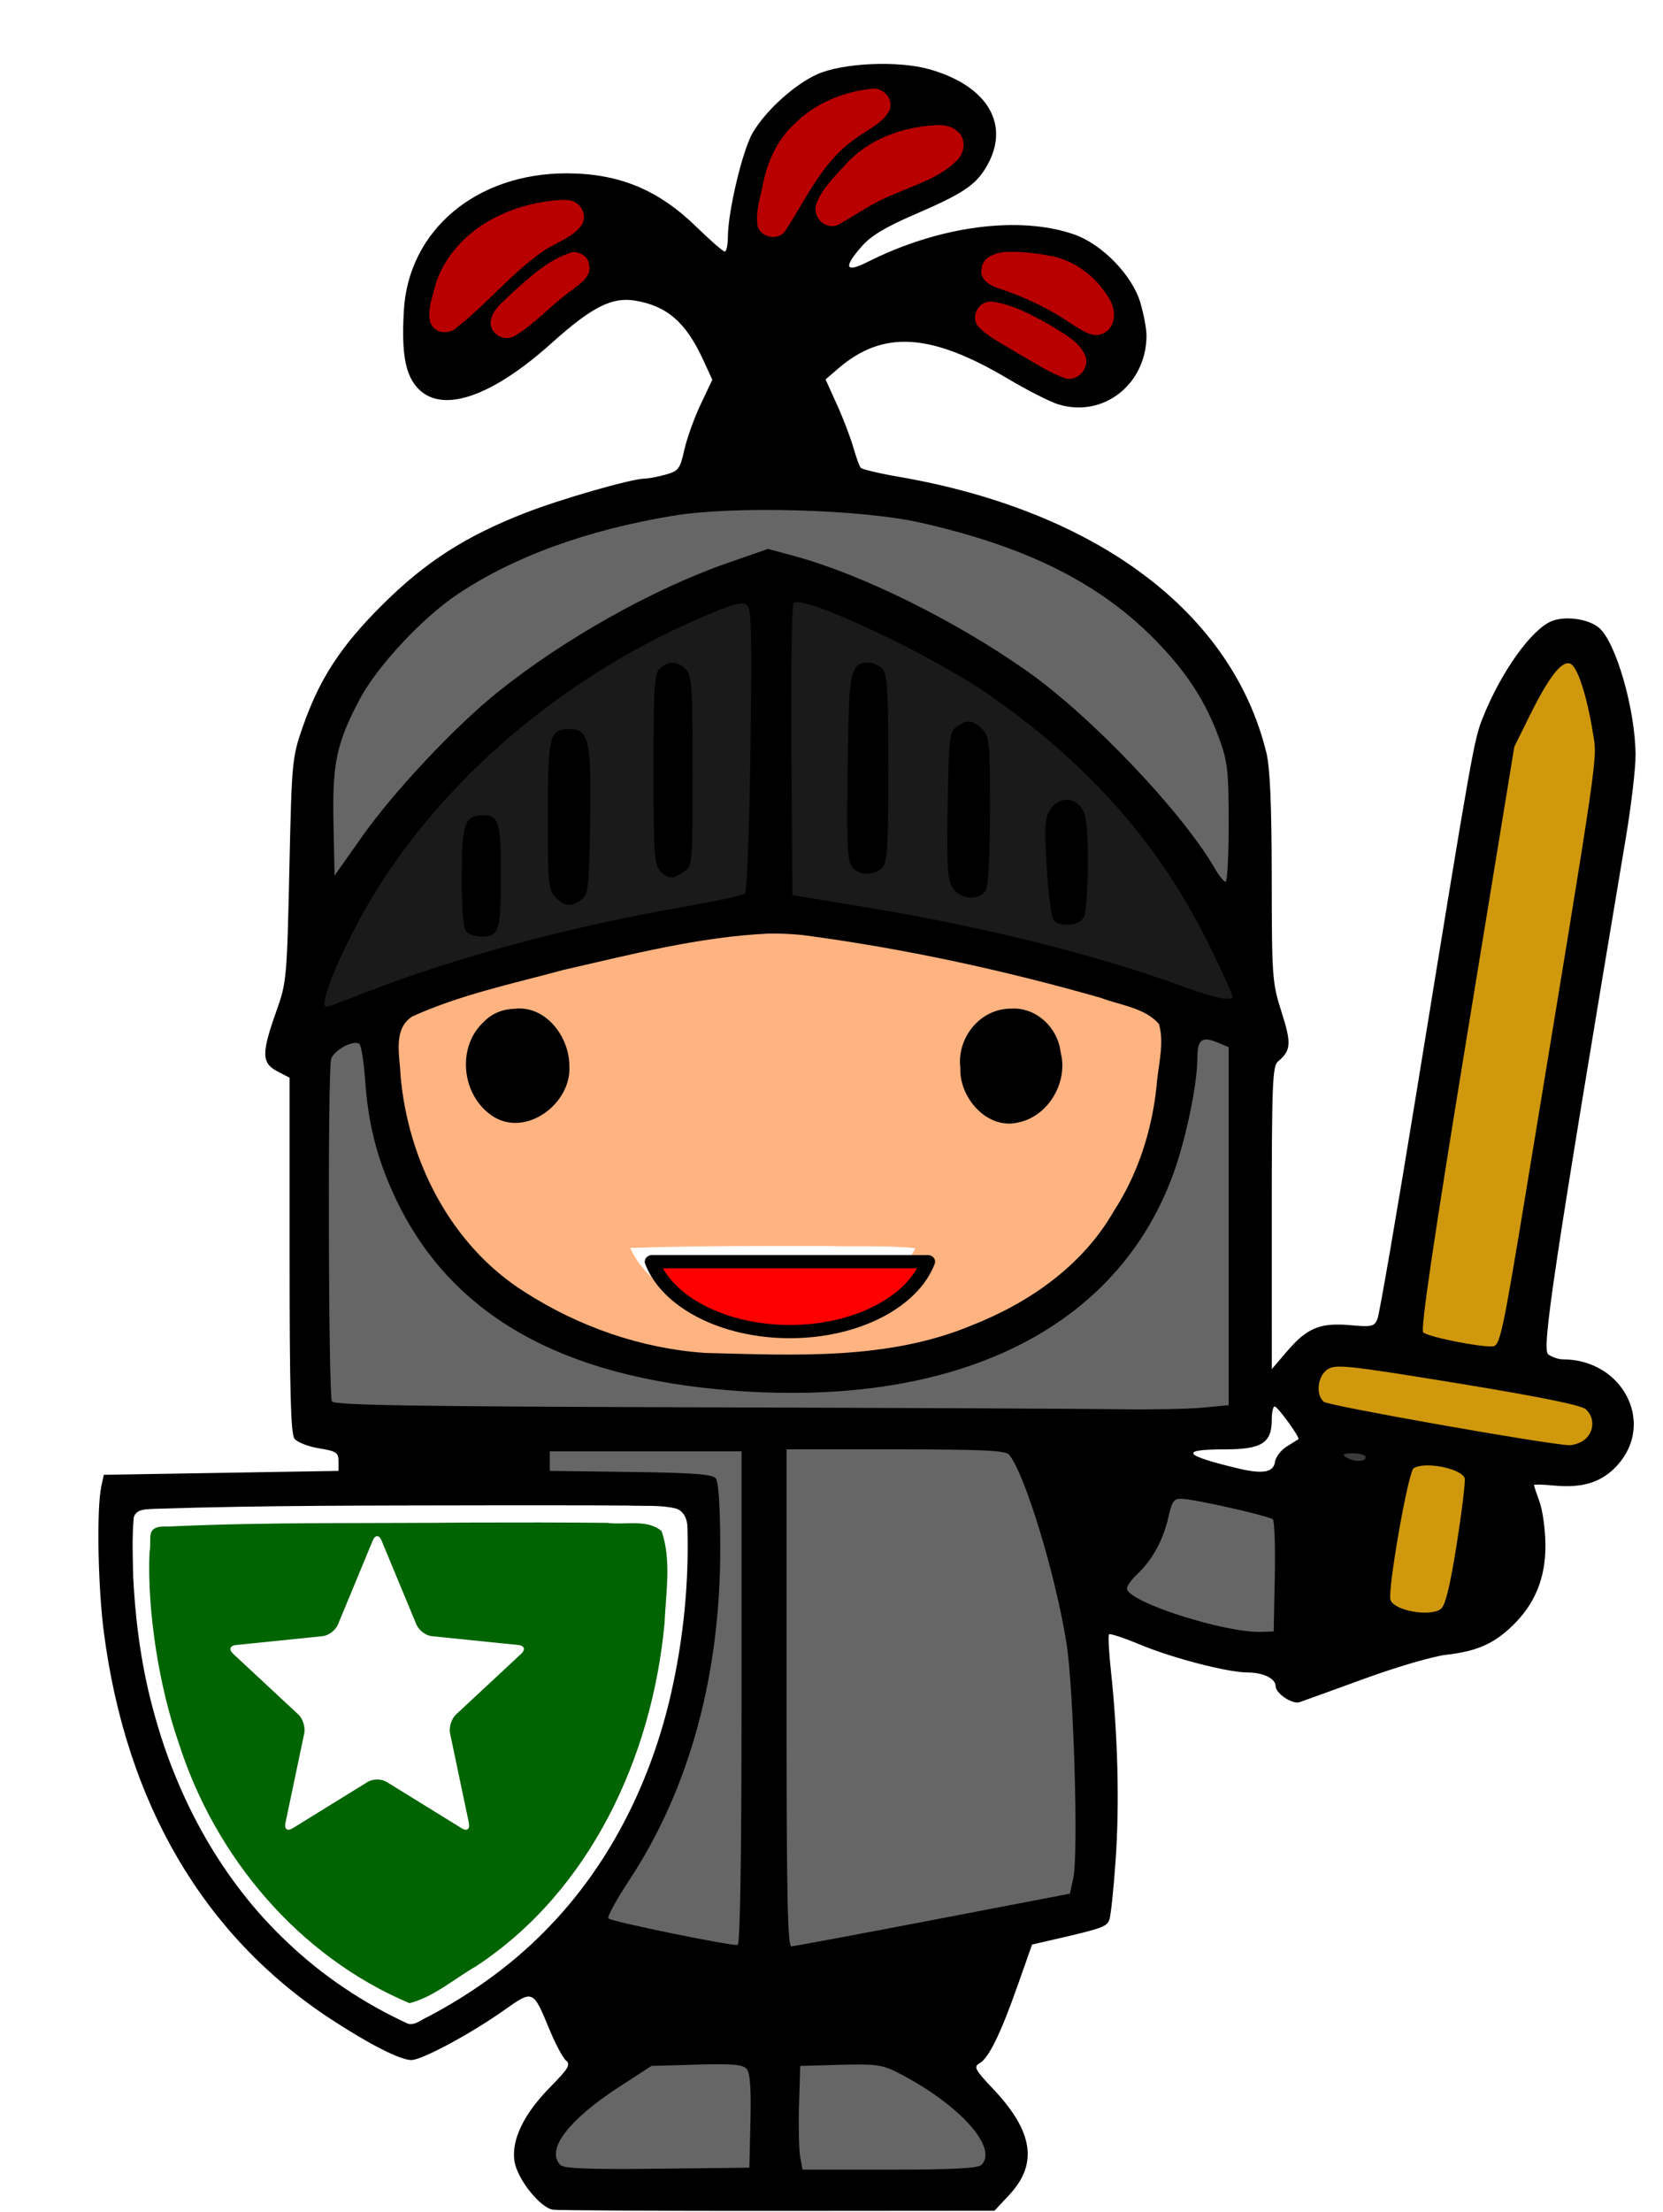 <?xml version="1.0" encoding="UTF-8" standalone="no"?>
<!-- Created with Inkscape (http://www.inkscape.org/) -->

<svg
   xmlns:osb="http://www.openswatchbook.org/uri/2009/osb"
   xmlns:dc="http://purl.org/dc/elements/1.1/"
   xmlns:cc="http://creativecommons.org/ns#"
   xmlns:rdf="http://www.w3.org/1999/02/22-rdf-syntax-ns#"
   xmlns:svg="http://www.w3.org/2000/svg"
   xmlns="http://www.w3.org/2000/svg"
   xmlns:xlink="http://www.w3.org/1999/xlink"
   xmlns:sodipodi="http://sodipodi.sourceforge.net/DTD/sodipodi-0.dtd"
   xmlns:inkscape="http://www.inkscape.org/namespaces/inkscape"
   id="svg2985"
   version="1.1"
   inkscape:version="0.48.2 r9819"
   width="425"
   height="565"
   sodipodi:docname="Sir_FindALot_star.svg"
   inkscape:export-filename="Z:\Dev\PervasiveComputing\server\app\assets\images\mobile\sir_star.png"
   inkscape:export-xdpi="19.950001"
   inkscape:export-ydpi="19.950001">
  <defs
     id="defs2989">
    <linearGradient
       id="linearGradient11598">
      <stop
         style="stop-color:#ffb359;stop-opacity:1;"
         offset="0"
         id="stop11600" />
      <stop
         id="stop11608"
         offset="0.25"
         style="stop-color:#ffb36c;stop-opacity:0.749;" />
      <stop
         id="stop11606"
         offset="0.5"
         style="stop-color:#ffb380;stop-opacity:0.498;" />
      <stop
         style="stop-color:#ffb380;stop-opacity:0;"
         offset="1"
         id="stop11602" />
    </linearGradient>
    <linearGradient
       id="linearGradient4390"
       osb:paint="gradient">
      <stop
         style="stop-color:#8c8c8c;stop-opacity:1;"
         offset="0"
         id="stop4392" />
      <stop
         style="stop-color:#8c8c8c;stop-opacity:0;"
         offset="1"
         id="stop4394" />
    </linearGradient>
    <linearGradient
       id="linearGradient4370">
      <stop
         id="stop4408"
         offset="0"
         style="stop-color:#8c8c8c;stop-opacity:0.498;" />
      <stop
         style="stop-color:#8c8c8c;stop-opacity:0.373;"
         offset="0.25"
         id="stop4414" />
      <stop
         style="stop-color:#8c8c8c;stop-opacity:0.247;"
         offset="0.5"
         id="stop4412" />
      <stop
         style="stop-color:#8c8c8c;stop-opacity:0.071;"
         offset="1"
         id="stop4374" />
    </linearGradient>
    <filter
       id="filter7327"
       inkscape:label="Inner Shadow"
       inkscape:menu="Shadows and Glows"
       inkscape:menu-tooltip="Adds a colorizable drop shadow inside"
       color-interpolation-filters="sRGB">
      <feGaussianBlur
         id="feGaussianBlur7329"
         stdDeviation="7.628"
         result="result8" />
      <feOffset
         id="feOffset7331"
         dx="4"
         dy="4"
         result="result11" />
      <feComposite
         id="feComposite7333"
         in2="result11"
         result="result6"
         in="SourceGraphic"
         operator="in" />
      <feFlood
         id="feFlood7335"
         result="result10"
         in="result6"
         flood-opacity="1"
         flood-color="rgb(0,0,0)" />
      <feBlend
         id="feBlend7337"
         in2="result10"
         mode="normal"
         in="result6"
         result="result12" />
      <feComposite
         id="feComposite7339"
         in2="SourceGraphic"
         result="result2"
         operator="in" />
    </filter>
    <filter
       id="filter10274"
       inkscape:label="Metallized paint"
       inkscape:menu="Materials"
       inkscape:menu-tooltip="Metallized effect with a soft lighting, slightly translucent at the edges"
       height="1.1"
       width="1.1"
       y="-0.05"
       x="-0.05"
       color-interpolation-filters="sRGB">
      <feGaussianBlur
         id="feGaussianBlur10276"
         stdDeviation="1"
         result="result1" />
      <feComposite
         id="feComposite10278"
         in2="result1"
         in="result1"
         result="result4"
         operator="in" />
      <feBlend
         id="feBlend10280"
         in2="result4"
         in="result1"
         mode="screen"
         result="result5" />
      <feGaussianBlur
         id="feGaussianBlur10282"
         stdDeviation="8"
         result="result6"
         in="result5" />
      <feComposite
         id="feComposite10284"
         in2="result5"
         operator="atop"
         in="result6"
         result="result8" />
      <feComposite
         id="feComposite10286"
         in2="result8"
         operator="in"
         result="fbSourceGraphic"
         in="result6" />
      <feGaussianBlur
         id="feGaussianBlur10288"
         result="result0"
         in="fbSourceGraphic"
         stdDeviation="2.5" />
      <feSpecularLighting
         id="feSpecularLighting10290"
         specularExponent="45"
         specularConstant="1.5"
         surfaceScale="1"
         lighting-color="#ffffff"
         result="result1"
         in="result0">
        <fePointLight
           id="fePointLight10292"
           z="21000"
           y="-9000"
           x="-6000" />
      </feSpecularLighting>
      <feComposite
         id="feComposite10294"
         in2="fbSourceGraphic"
         operator="in"
         result="result2"
         in="result1" />
      <feComposite
         id="feComposite10296"
         in2="result2"
         k3="1"
         k2="1"
         operator="arithmetic"
         result="result4"
         in="fbSourceGraphic"
         k1="0"
         k4="0" />
      <feComposite
         id="feComposite10298"
         in2="result4"
         operator="in"
         result="result91" />
      <feBlend
         id="feBlend10300"
         in2="result91"
         mode="multiply" />
    </filter>
    <filter
       id="filter10321"
       inkscape:label="Metallized paint"
       inkscape:menu="Materials"
       inkscape:menu-tooltip="Metallized effect with a soft lighting, slightly translucent at the edges"
       height="1.1"
       width="1.1"
       y="-0.05"
       x="-0.05"
       color-interpolation-filters="sRGB">
      <feGaussianBlur
         id="feGaussianBlur10323"
         stdDeviation="1"
         result="result1" />
      <feComposite
         id="feComposite10325"
         in2="result1"
         in="result1"
         result="result4"
         operator="in" />
      <feBlend
         id="feBlend10327"
         in2="result4"
         in="result1"
         mode="screen"
         result="result5" />
      <feGaussianBlur
         id="feGaussianBlur10329"
         stdDeviation="8"
         result="result6"
         in="result5" />
      <feComposite
         id="feComposite10331"
         in2="result5"
         operator="atop"
         in="result6"
         result="result8" />
      <feComposite
         id="feComposite10333"
         in2="result8"
         operator="in"
         result="fbSourceGraphic"
         in="result6" />
      <feGaussianBlur
         id="feGaussianBlur10335"
         result="result0"
         in="fbSourceGraphic"
         stdDeviation="2.5" />
      <feSpecularLighting
         id="feSpecularLighting10337"
         specularExponent="45"
         specularConstant="1.5"
         surfaceScale="1"
         lighting-color="#ffffff"
         result="result1"
         in="result0">
        <fePointLight
           id="fePointLight10339"
           z="21000"
           y="-9000"
           x="-6000" />
      </feSpecularLighting>
      <feComposite
         id="feComposite10341"
         in2="fbSourceGraphic"
         operator="in"
         result="result2"
         in="result1" />
      <feComposite
         id="feComposite10343"
         in2="result2"
         k3="1"
         k2="1"
         operator="arithmetic"
         result="result4"
         in="fbSourceGraphic"
         k1="0"
         k4="0" />
      <feComposite
         id="feComposite10345"
         in2="result4"
         operator="in"
         result="result91" />
      <feBlend
         id="feBlend10347"
         in2="result91"
         mode="multiply" />
    </filter>
    <filter
       id="filter11672"
       inkscape:label="Drop shadow"
       width="1.5"
       height="1.5"
       x="-0.25"
       y="-0.25"
       color-interpolation-filters="sRGB">
      <feGaussianBlur
         id="feGaussianBlur11674"
         in="SourceAlpha"
         stdDeviation="6"
         result="blur" />
      <feColorMatrix
         id="feColorMatrix11676"
         result="bluralpha"
         type="matrix"
         values="1 0 0 0 0 0 1 0 0 0 0 0 1 0 0 0 0 0 0.8 0 " />
      <feOffset
         id="feOffset11678"
         in="bluralpha"
         dx="8"
         dy="8"
         result="offsetBlur" />
      <feMerge
         id="feMerge11680">
        <feMergeNode
           id="feMergeNode11682"
           in="offsetBlur" />
        <feMergeNode
           id="feMergeNode11684"
           in="SourceGraphic" />
      </feMerge>
    </filter>
    <linearGradient
       y2="0"
       x2="1"
       y1="0"
       x1="0"
       spreadMethod="pad"
       gradientTransform="matrix(0,-30.001,28.563,0,16,31)"
       gradientUnits="userSpaceOnUse"
       id="linearGradient4727"
       xlink:href="#linearGradient6507"
       inkscape:collect="always" />
    <linearGradient
       id="linearGradient6507"
       spreadMethod="pad"
       gradientTransform="matrix(0,25.339,25.339,0,57.072,190.937)"
       gradientUnits="userSpaceOnUse"
       y2="0"
       x2="1"
       y1="0"
       x1="0">
      <stop
         id="stop6509"
         offset="0"
         style="stop-opacity:1;stop-color:#333333" />
      <stop
         id="stop6511"
         offset="0.836"
         style="stop-opacity:1;stop-color:#666666" />
      <stop
         id="stop6513"
         offset="1"
         style="stop-opacity:1;stop-color:#666666" />
    </linearGradient>
  </defs>
  <sodipodi:namedview
     pagecolor="#ffffff"
     bordercolor="#666666"
     borderopacity="1"
     objecttolerance="10"
     gridtolerance="10"
     guidetolerance="10"
     inkscape:pageopacity="0"
     inkscape:pageshadow="2"
     inkscape:window-width="1366"
     inkscape:window-height="706"
     id="namedview2987"
     showgrid="false"
     inkscape:zoom="0.61188307"
     inkscape:cx="3.1135478"
     inkscape:cy="278.87277"
     inkscape:window-x="-8"
     inkscape:window-y="-8"
     inkscape:window-maximized="1"
     inkscape:current-layer="svg2985"
     fit-margin-top="0"
     fit-margin-left="0"
     fit-margin-right="0"
     fit-margin-bottom="0"
     showborder="true"
     inkscape:showpageshadow="true"
     borderlayer="false" />
  <rect
     style="fill:#000000;fill-opacity:1;stroke:none"
     id="rect4056"
     width="0"
     height="19.612"
     x="275.481"
     y="171.04"
     rx="0"
     ry="0" />
  <g
     id="g11624"
     style="filter:url(#filter11672)"
     transform="translate(-41.736,-152.187)">
    <path
       sodipodi:nodetypes="cssssssssscccsssscsssssscssscsssssssssssssssssssssscssssssssccssssssssssssscsssssssssssssccsssscsccscscssscsssscsscssssscssscccsssssssscsscccccsssssssscsssscscssssssssscssssscssssssssssssssssscscccssssccsssssssscsssscccccccssssssssssscccssssssssscscsssssssssssscsssssssssssssssssssssssssscssssscsssscsscsssssssscssssscsssssccsssssssscssscsssssssssssssssssssssssssssssssssssssssssssssss"
       inkscape:connector-curvature="0"
       id="path3279"
       d="m 175.013,708.671 c -3.255,-0.523 -9.013,-7.741 -9.776,-12.254 -0.915,-5.417 2.312,-12.171 9.103,-19.054 4.659,-4.722 5.284,-5.77 4.049,-6.795 -0.803,-0.666 -2.706,-4.229 -4.228,-7.917 -4.212,-10.203 -4.175,-10.187 -11.573,-4.953 -8.549,6.048 -21.013,12.748 -23.714,12.748 -2.871,0 -10.676,-3.966 -20.631,-10.484 C 85.798,638.722 65.949,604.886 60.274,561.145 58.749,549.388 58.402,529.65 59.62,523.946 l 0.641,-3 29.991,-0.5 29.991,-0.5 0,-2.477 c 0,-2.197 -0.566,-2.569 -5,-3.293 -2.75,-0.449 -5.562,-1.558 -6.25,-2.464 -0.957,-1.262 -1.25,-12.25 -1.25,-46.931 l 0,-45.283 -3,-1.551 c -4.208,-2.176 -4.252,-4.586 -0.289,-15.702 2.496,-7.001 2.627,-8.455 3.228,-35.798 0.61,-27.764 0.698,-28.706 3.401,-36.5 4.297,-12.389 9.832,-20.848 20.61,-31.5 10.89,-10.762 20.926,-17.208 36.015,-23.131 9.189,-3.607 27.486,-8.863 30.894,-8.875 0.902,-0.003 3.257,-0.455 5.232,-1.003 3.304,-0.918 3.687,-1.423 4.778,-6.301 0.653,-2.917 2.531,-8.146 4.175,-11.621 l 2.988,-6.318 -2.357,-5.126 c -4.383,-9.533 -9.214,-13.731 -17.359,-15.084 -5.942,-0.987 -11.082,1.622 -21.317,10.82 -15.216,13.673 -27.763,18.029 -33.991,11.801 -3.415,-3.415 -4.454,-8.908 -3.805,-20.123 1.188,-20.518 18.579,-35.102 41.756,-35.015 13.277,0.05 23.293,4.197 32.994,13.663 3.558,3.472 6.824,6.313 7.258,6.313 0.433,0 0.794,-1.688 0.801,-3.75 0.023,-6.539 3.754,-22.178 6.347,-26.602 3.311,-5.649 10.677,-12.327 16.464,-14.926 6.532,-2.933 20.761,-3.557 28.781,-1.261 15.118,4.326 20.855,14.508 14.24,25.271 -2.724,4.432 -6.066,6.612 -18.051,11.776 -7.428,3.2 -11.199,5.464 -13.544,8.13 -4.81,5.468 -4.27,6.909 1.5,4.002 18.223,-9.18 38.655,-11.899 52.742,-7.018 7.128,2.47 14.847,10.41 16.926,17.411 0.87,2.931 1.58,6.71 1.577,8.398 -0.023,12.573 -11.159,21.202 -22.669,17.564 -2.104,-0.665 -7.875,-3.609 -12.825,-6.544 -19.695,-11.675 -31.853,-12.403 -43.263,-2.591 l -3.263,2.806 2.903,6.417 c 1.597,3.529 3.478,8.441 4.181,10.916 0.703,2.475 1.556,4.831 1.895,5.235 0.339,0.404 4.651,1.431 9.581,2.28 50.754,8.747 85.321,34.643 94.088,70.484 0.95,3.886 1.354,13.278 1.374,32 0.027,25.451 0.127,26.809 2.521,34.305 2.566,8.034 2.429,9.834 -0.964,12.649 -1.357,1.126 -1.554,6.194 -1.548,39.918 l 0.006,38.628 3.953,-4.612 c 5.076,-5.921 8.459,-7.308 16.131,-6.613 5.496,0.498 6.107,0.356 6.931,-1.614 0.497,-1.188 5.005,-27.361 10.016,-58.161 14.315,-87.971 14.62,-89.696 16.891,-95.394 4.636,-11.636 12.364,-22.498 17.546,-24.663 3.44,-1.437 9.381,-0.633 12.121,1.641 4.347,3.607 9.336,20.937 9.377,32.569 0.012,3.385 -1.097,12.835 -2.465,21 -18.627,111.232 -21.571,130.831 -19.843,132.095 0.942,0.688 2.638,1.254 3.771,1.257 15.286,0.041 23.636,16.263 13.911,27.027 -3.935,4.355 -8.81,5.918 -16.236,5.205 -2.814,-0.27 -5.109,-0.322 -5.101,-0.114 0.008,0.207 0.664,2.177 1.456,4.377 0.793,2.2 1.456,7.15 1.475,11 0.041,8.442 -2.715,15.094 -8.577,20.701 -4.743,4.537 -9.046,6.396 -16.87,7.288 -3.3,0.377 -12.75,3.148 -21,6.159 -8.25,3.011 -15.626,5.682 -16.391,5.936 -1.836,0.608 -6.109,-2.24 -6.109,-4.072 0,-1.958 -3.17,-3.511 -7.184,-3.519 -5.088,-0.011 -19.127,-3.648 -27.445,-7.111 -4.111,-1.711 -7.687,-2.898 -7.948,-2.637 -0.261,0.261 -0.043,4.475 0.485,9.365 1.749,16.223 2.198,33.721 1.23,47.891 -0.527,7.7 -1.269,14.783 -1.65,15.739 -0.68,1.707 -2.043,2.19 -13.861,4.909 l -5.874,1.352 -3.703,10.5 c -4.375,12.406 -7.386,18.53 -9.767,19.862 -1.521,0.851 -1.087,1.651 3.549,6.553 10.213,10.798 11.483,19.111 4.124,26.998 l -3.814,4.088 -55.321,0.041 c -30.426,0.023 -56.324,-0.12 -57.55,-0.317 z m 50.512,-22.583 c 0.196,-8.238 -0.09,-12.307 -0.938,-13.329 -0.977,-1.177 -3.531,-1.405 -12.783,-1.142 l -11.562,0.329 -8.156,5.286 c -13.144,8.519 -18.951,16.208 -15.127,20.032 0.904,0.904 7.287,1.149 24.75,0.95 l 23.532,-0.268 z m 59.017,11.158 c 4.427,-4.427 -5.823,-15.682 -21.578,-23.694 -3.711,-1.887 -5.633,-2.138 -14.5,-1.891 l -10.222,0.285 -0.302,10 c -0.166,5.5 -0.033,11.463 0.295,13.25 l 0.597,3.25 22.255,0 c 15.976,0 22.593,-0.339 23.455,-1.2 z m -4.774,-39.05 c 2.504,-4.075 5.556,-13.502 4.661,-14.396 -0.369,-0.369 -12.937,1.643 -27.929,4.471 l -27.258,5.141 -22.815,-4.483 c -23.596,-4.636 -27.685,-5.156 -27.685,-3.52 0,1.494 3.966,11.274 5.591,13.787 l 1.455,2.25 45.992,0 45.992,0 z m -132.946,-3.042 c 37.128,-21.158 58.394,-59.475 60.618,-109.22 0.503,-11.248 0.362,-13.194 -1.041,-14.358 -1.334,-1.107 -13.522,-1.283 -68.556,-0.988 -36.814,0.197 -67.309,0.738 -67.767,1.202 -1.401,1.419 -0.379,23.192 1.644,35.025 6.909,40.412 28.241,71.949 60.389,89.279 3.373,1.818 6.369,3.316 6.657,3.329 0.288,0.013 3.913,-1.909 8.056,-4.269 z m 76.42,-77.291 0,-62.917 -24.5,0 -24.5,0 0,2.5 0,2.5 20.644,0.27 c 15.866,0.207 20.904,0.583 21.766,1.622 0.726,0.875 1.133,7.136 1.152,17.73 0.059,32.551 -7.899,61.618 -23.251,84.921 -3.299,5.007 -5.701,9.409 -5.338,9.781 0.796,0.815 31.602,7.124 33.026,6.763 0.653,-0.166 1,-22.061 1,-63.17 z m 48.958,56.791 34.958,-6.707 0.876,-4 c 1.33,-6.076 0.096,-48.432 -1.748,-60 -2.813,-17.646 -10.623,-43.276 -14.675,-48.157 -0.884,-1.065 -6.884,-1.343 -28.992,-1.343 l -27.878,0 0,63.5 c 0,50.156 0.263,63.491 1.25,63.457 0.688,-0.024 16.981,-3.061 36.208,-6.75 z m 105.998,-71.191 c 2.993,-1.138 3.071,-1.653 0.911,-5.983 -1.511,-3.029 -1.511,-4.01 0,-13.108 2.509,-15.107 2.455,-15.435 -2.788,-16.903 -2.432,-0.681 -4.907,-0.938 -5.5,-0.571 -1.222,0.755 -1.563,36.732 -0.359,37.935 0.749,0.749 3.394,0.281 7.736,-1.37 z m -18.677,-16.437 c 0.154,-7.656 -0.071,-14.266 -0.5,-14.687 -0.872,-0.858 -19.439,-5.076 -23.19,-5.268 -2.109,-0.108 -2.556,0.513 -3.571,4.97 -1.292,5.668 -4.092,10.719 -7.955,14.348 -1.409,1.324 -2.562,2.944 -2.562,3.599 0,3.374 25.178,11.461 34.5,11.082 l 3,-0.122 z m 42.459,8.171 c 1.141,-0.88 2.344,-5.833 4.067,-16.743 1.345,-8.521 2.241,-16.027 1.99,-16.68 -0.963,-2.511 -10.225,-4.294 -13.035,-2.51 -1.396,0.887 -6.753,31.456 -5.902,33.676 1.058,2.757 10.162,4.352 12.879,2.257 z m 16.429,-14.086 c 0.732,-4.508 -1.149,-5.004 -2.042,-0.539 -0.344,1.719 -0.625,3.834 -0.625,4.7 0,2.88 2.041,-0.304 2.667,-4.161 z m -100.283,-3.709 c 5.058,-6.011 5.966,-17.517 1.689,-21.388 -2.506,-2.268 -15.691,-1.896 -15.361,0.433 0.117,0.825 1.917,6.554 4,12.732 4.198,12.451 5.315,13.401 9.672,8.223 z M 162.638,519.073 c 0.627,-0.755 0.859,-2.105 0.515,-3 -0.539,-1.405 -2.724,-1.627 -16.017,-1.627 l -15.393,0 0,3 0,3 14.878,0 c 11.394,0 15.144,-0.322 16.017,-1.373 z m 196.928,-1.401 c 0.178,-1.251 1.528,-3.027 3,-3.947 1.472,-0.92 2.818,-1.763 2.991,-1.872 0.528,-0.336 -5.263,-8.327 -6.064,-8.368 -0.412,-0.021 -0.75,1.537 -0.75,3.462 0,5.878 -2.595,7.5 -12,7.5 -11.771,0 -10.693,1.506 3.5,4.888 6.197,1.477 8.947,0.986 9.323,-1.663 z m 23.177,-1.225 c 0,-0.55 -1.462,-0.993 -3.25,-0.985 -2.466,0.012 -2.888,0.249 -1.75,0.985 1.965,1.27 5,1.27 5,0 z m 56.171,-4.655 c 2.312,-2.093 2.348,-5.571 0.079,-7.599 -1.174,-1.049 -11.953,-3.231 -32.723,-6.624 -28.128,-4.595 -31.182,-4.923 -33.25,-3.568 -2.57,1.684 -3.121,6.5 -0.95,8.302 1.224,1.016 57.115,10.899 62.594,11.069 1.332,0.041 3.244,-0.67 4.25,-1.58 z m -97.921,-7.997 6.75,-0.637 0,-45.734 0,-45.734 -2.94,-1.218 c -3.883,-1.608 -5.06,-0.7 -5.06,3.903 0,6.682 -2.885,20.649 -6.1,29.536 -14.335,39.617 -55.151,59.811 -112.27,55.546 -44.669,-3.335 -73.121,-19.736 -87.032,-50.169 -4.351,-9.519 -6.532,-18.233 -7.288,-29.124 -0.336,-4.831 -1.02,-9.037 -1.52,-9.346 -1.623,-1.003 -6.583,1.733 -7.181,3.962 -0.889,3.316 -0.689,85.994 0.212,87.413 0.619,0.975 20.807,1.301 93.235,1.505 50.844,0.143 99.194,0.367 107.444,0.498 8.25,0.131 18.038,-0.049 21.75,-0.4 z M 235.699,489.313 c 14.708,-0.297 24.165,-1.142 35.847,-3.983 10.285,-2.659 24.285,-9.606 31.904,-15.833 9.816,-8.021 17.906,-20.547 22.14,-34.279 2.263,-7.34 4.432,-24.991 3.505,-28.534 -0.466,-1.783 -2.465,-2.822 -10.216,-5.31 -19.72,-6.329 -55.291,-14.05 -78.454,-17.029 -7.942,-1.021 -11.572,-1.018 -19,0.019 -20.528,2.866 -49.527,9.47 -69.182,15.754 -15.035,4.807 -15.505,5.159 -15.48,11.6 0.08,21.112 8.692,41.951 22.584,54.648 14.534,13.283 39.386,23.274 64.146,22.911 1.788,0.092 19.69,0.035 19.14,0.035 z m -76.902,-59.031 c -9.115,-6.196 -9.922,-19.031 -1.682,-26.729 3.74,-3.494 11.349,-4.06 15.993,-1.19 3.984,2.462 7.635,9.124 7.635,13.931 0,11.902 -12.91,20.131 -21.946,13.988 z m 125.844,-0.106 c -4.447,-2.971 -6.895,-8.026 -6.893,-14.23 0.007,-15.933 19.847,-21.512 26.954,-7.579 7.223,14.157 -7.522,30.186 -20.062,21.809 z m 139.192,17.77 c 18.923,-114.863 18.132,-109.44 16.996,-116.5 -1.54,-9.577 -3.976,-17.021 -5.8,-17.721 -2.175,-0.834 -5.415,3.314 -10.327,13.221 l -3.966,8 -12.162,74.284 c -8.419,51.42 -11.842,74.604 -11.122,75.324 1.147,1.147 14.622,3.85 17.792,3.569 1.842,-0.163 2.521,-3.341 8.59,-40.177 z M 128.894,397.063 c 21.924,-8.467 51.221,-16.299 78.849,-21.078 8.525,-1.475 15.903,-3.075 16.396,-3.556 0.493,-0.481 1.117,-16.992 1.388,-36.692 0.418,-30.391 0.274,-35.999 -0.949,-37.013 -1.153,-0.957 -3.629,-0.249 -12.388,3.542 -34.524,14.943 -64.958,40.825 -82.99,70.579 -7.927,13.079 -14.437,28.601 -11.996,28.601 0.188,0 5.449,-1.972 11.691,-4.383 z m 24.049,-14.817 c -0.808,-0.808 -1.2,-5.362 -1.2,-13.929 0,-13.71 0.731,-15.871 5.371,-15.871 4.132,0 4.629,1.661 4.629,15.5 0,14.073 -0.46,15.5 -5,15.5 -1.43,0 -3.14,-0.54 -3.8,-1.2 z m 22.8,-8.8 c -1.859,-1.859 -2,-3.333 -2,-20.929 0,-20.52 0.39,-22.071 5.548,-22.071 4.935,0 5.608,3.002 5.264,23.503 -0.287,17.118 -0.473,18.78 -2.254,20.08 -2.632,1.922 -4.193,1.784 -6.559,-0.582 z m 26.655,-6.829 c -1.444,-1.595 -1.655,-4.907 -1.655,-25.929 0,-20.576 0.23,-24.33 1.571,-25.671 2.088,-2.088 4.742,-1.987 6.774,0.257 1.444,1.595 1.655,4.908 1.655,25.943 0,23.786 -0.03,24.136 -2.223,25.671 -2.88,2.017 -4.1,1.963 -6.122,-0.272 z m 146.336,32.079 c -0.005,-0.412 -2.429,-5.758 -5.387,-11.878 -12.701,-26.28 -30.921,-47.155 -56.824,-65.107 -15.136,-10.489 -47.684,-25.76 -49.99,-23.454 -0.448,0.448 -0.696,17.413 -0.551,37.7 l 0.263,36.886 19.084,3.161 c 30.231,5.007 59.024,12.216 80.916,20.26 8.042,2.955 12.508,3.824 12.491,2.432 z m -45.758,-19.5 c -0.557,-0.688 -1.337,-6.765 -1.733,-13.506 -0.617,-10.478 -0.484,-12.618 0.913,-14.75 2.061,-3.146 5.926,-3.277 8.031,-0.271 1.196,1.708 1.557,4.965 1.557,14.066 0,6.514 -0.466,12.714 -1.035,13.777 -1.186,2.215 -6.138,2.653 -7.732,0.684 z m -25.773,-8.17 c -1.336,-2.038 -1.536,-5.364 -1.273,-21.082 0.287,-17.118 0.473,-18.78 2.254,-20.08 2.632,-1.922 4.193,-1.784 6.559,0.582 1.856,1.856 2,3.333 2,20.566 0,10.885 -0.428,19.366 -1.035,20.5 -1.527,2.853 -6.503,2.569 -8.504,-0.486 z m -25.588,-5.231 c -1.454,-1.749 -1.568,-5.158 -1.12,-33.528 0.262,-16.557 0.893,-18.821 5.248,-18.821 1.021,0 2.564,0.707 3.429,1.571 1.341,1.341 1.571,5.074 1.571,25.429 0,20.355 -0.231,24.088 -1.571,25.429 -2.047,2.047 -5.821,2.008 -7.556,-0.079 z m 96.128,-11.304 c 0,-13.234 -0.273,-15.706 -2.373,-21.492 -3.46,-9.533 -8.211,-16.91 -16.127,-25.041 -14.307,-14.695 -32.777,-23.992 -60,-30.2 -15.275,-3.483 -48.025,-4.408 -63.631,-1.797 -22.065,3.692 -40.408,10.371 -54.846,19.968 -9.114,6.059 -20.768,18.591 -25.252,27.155 -5.807,11.09 -6.871,16.196 -6.552,31.429 l 0.28,13.351 7,-9.924 c 8.07,-11.442 23.561,-27.961 34.466,-36.757 16.83,-13.574 39.863,-26.534 58.936,-33.162 l 10.402,-3.615 7.145,1.96 c 17.035,4.674 40.625,16.352 58.823,29.122 16.483,11.566 39.815,36.07 48.28,50.706 1.034,1.788 2.233,3.25 2.664,3.25 0.431,0 0.784,-6.73 0.784,-14.955 z M 241.721,261.696 c -0.03,-2.36 -3.783,-10.506 -5.279,-11.457 -0.66,-0.419 -3.449,-0.762 -6.199,-0.762 -6.207,0 -6.91,0.447 -9.427,5.997 -3.626,7.993 -3.651,7.972 9.427,7.972 10.294,0 11.498,-0.184 11.478,-1.75 z m 66.022,-25.199 c 0,-2.33 -13.309,-10.13 -19.5,-11.428 -2.878,-0.603 -2.919,-0.565 -1,0.948 2.652,2.09 18.788,11.429 19.748,11.429 0.414,0 0.752,-0.427 0.752,-0.949 z m -137.911,-14.678 c 0.776,-0.946 4.048,-3.667 7.271,-6.047 6.5,-4.799 6.61,-5.372 0.424,-2.216 -4.296,2.192 -14.784,11.487 -14.784,13.103 0,1.089 5.058,-2.364 7.089,-4.84 z m 4.656,-18.882 c 7.461,-3.486 6.411,-5.007 -2.342,-3.389 -12.256,2.266 -21.026,9.355 -23.93,19.343 -0.884,3.041 -1.342,5.957 -1.018,6.482 0.324,0.525 5.192,-3.653 10.817,-9.282 7.709,-7.715 11.765,-10.954 16.472,-13.154 z m 140.255,21.585 c 0,-2.514 -4.439,-7.735 -8.253,-9.708 -3.9,-2.017 -14.298,-3.481 -17.083,-2.406 -1.683,0.65 -1.831,0.962 -0.664,1.402 0.825,0.311 4.037,1.495 7.137,2.63 3.101,1.135 8.276,3.816 11.5,5.957 6.834,4.537 7.363,4.69 7.363,2.125 z m -79.195,-30.327 c 5.057,-9.198 10.586,-15.438 17.061,-19.25 7.786,-4.585 6.701,-5.748 -2.743,-2.944 -5.97,1.773 -12.353,7.016 -15.103,12.407 -1.01,1.98 -2.328,6.256 -2.928,9.502 -1.823,9.859 -1.561,9.88 3.714,0.285 z m 15.3,1.289 c 2.248,-1.628 7.784,-4.356 12.302,-6.061 9.608,-3.626 14.716,-7.193 12.923,-9.024 -1.73,-1.766 -12.51,0.376 -17.958,3.569 -5.491,3.218 -14.717,14.477 -11.863,14.477 0.28,0 2.348,-1.332 4.596,-2.961 z"
       style="fill:#000000" />
    <path
       inkscape:connector-curvature="0"
       id="path4087"
       d="m 158.063,528.744 c -28.32,0.068 -56.65,-0.035 -84.958,0.898 -1.831,0.123 -4.583,-0.066 -5.184,2.185 -0.453,5.024 -0.27,10.106 -0.14,15.149 0.579,11.91 2.212,23.771 5.447,35.263 6.011,21.836 17.318,42.486 33.898,58.084 9.029,8.618 19.58,15.653 30.898,20.863 1.895,0.447 3.491,-1.148 5.148,-1.827 11.727,-6.189 22.611,-14.082 31.682,-23.794 15.362,-16.224 25.413,-36.978 30.361,-58.663 3.157,-13.911 4.617,-28.23 4.201,-42.495 0.008,-2.071 -0.951,-4.397 -3.16,-4.903 -3.883,-0.893 -7.931,-0.53 -11.887,-0.701 -12.102,-0.09 -24.204,-0.058 -36.306,-0.059 z"
       style="fill:#ffffff;fill-opacity:1;stroke:none" />
    <path
       sodipodi:nodetypes="ccccccccccc"
       inkscape:connector-curvature="0"
       id="path4093"
       d="m 154.547,533.137 c -25.972,0.27 -51.99,-0.189 -77.931,1.024 -6.075,-0.288 -3.964,2.94 -4.672,6.635 -0.625,15.156 2.508,34.576 7.544,48.876 9.236,28.877 30.586,54.335 58.894,66.243 6.174,-1.55 11.468,-6.254 16.956,-9.384 29.281,-19.235 45.041,-53.573 48.218,-87.577 0.343,-7.794 1.829,-16.201 -0.744,-23.622 -3.708,-3.194 -9.435,-1.492 -13.932,-2.116 -11.443,-0.118 -22.888,-0.119 -34.332,-0.08 z"
       style="fill:#006400;fill-opacity:1;stroke:none;filter:url(#filter10321)" />
    <path
       inkscape:connector-curvature="0"
       id="path4199"
       d="m 177.116,195.258 c -8.48,0.552 -17.052,3.382 -23.564,8.992 -4.01,3.531 -7.207,7.987 -8.658,13.152 -0.723,2.986 -2.04,6.18 -1.147,9.256 1.074,2.784 4.87,3.102 6.829,1.097 7.633,-5.979 13.808,-13.693 21.764,-19.262 3.262,-2.329 7.528,-3.43 9.994,-6.735 1.809,-2.743 -0.451,-6.471 -3.72,-6.464 -0.498,-0.039 -0.999,-0.057 -1.499,-0.036 z"
       style="fill:#b80000;fill-opacity:1;stroke:none" />
    <path
       inkscape:connector-curvature="0"
       id="path4205"
       d="m 256.457,166.864 c -7.258,0.799 -14.411,3.695 -19.62,8.921 -4.328,3.956 -6.893,9.421 -8.049,15.104 -0.668,3.573 -2.003,7.218 -1.465,10.879 0.735,3.235 5.544,4.091 7.241,1.174 5.306,-8.145 9.421,-17.611 17.705,-23.28 2.944,-2.289 6.856,-3.752 8.721,-7.163 1.304,-3.01 -1.494,-6.029 -4.532,-5.634 z"
       style="fill:#b80000;fill-opacity:1;stroke:none" />
    <path
       inkscape:connector-curvature="0"
       id="path4207"
       d="m 272.653,176.191 c -8.546,0.446 -17.262,3.707 -23.004,10.22 -2.764,3.071 -5.97,6.088 -7.358,10.076 -0.957,3.31 2.555,6.643 5.76,5.065 4.65,-2.655 9.065,-5.772 14.093,-7.719 5.477,-2.427 11.574,-4.177 15.945,-8.469 2.267,-1.948 2.728,-5.858 0.181,-7.737 -1.533,-1.364 -3.651,-1.591 -5.616,-1.435 z"
       style="fill:#b80000;fill-opacity:1;stroke:none" />
    <path
       inkscape:connector-curvature="0"
       id="path4211"
       d="m 179.96,208.629 c -6.025,1.781 -10.745,6.323 -15.357,10.392 -2.11,2.236 -5.3,4.233 -5.489,7.602 -0.017,3.089 3.773,4.974 6.302,3.286 5.243,-3.17 9.307,-7.933 14.29,-11.474 2.076,-1.689 5.458,-3.593 4.54,-6.786 -0.238,-2.031 -2.394,-3.19 -4.285,-3.019 z"
       style="fill:#b80000;fill-opacity:1;stroke:none" />
    <path
       inkscape:connector-curvature="0"
       id="path4213"
       d="m 291.658,208.53 c -2.862,-0.022 -6.874,1.05 -7.09,4.46 -0.475,2.902 2.638,4.354 4.965,5.05 6.351,2.132 12.42,5.035 17.953,8.829 2.568,1.498 5.719,4.196 8.757,2.192 2.991,-1.998 2.58,-6.365 0.686,-9.028 -3.387,-5.506 -9.033,-9.694 -15.52,-10.599 -3.209,-0.613 -6.48,-0.975 -9.751,-0.903 z"
       style="fill:#b80000;fill-opacity:1;stroke:none" />
    <path
       inkscape:connector-curvature="0"
       id="path4215"
       d="m 286.819,221.242 c -3.168,0.03 -5.062,3.913 -3.09,6.376 2.891,2.942 6.79,4.683 10.229,6.906 4.015,2.186 7.859,4.906 12.2,6.364 3.297,0.712 6.28,-3.009 4.821,-6.085 -1.753,-3.775 -5.878,-5.566 -9.193,-7.759 -4.564,-2.505 -9.332,-5.105 -14.552,-5.811 l -0.163,0 -0.253,0.009 z"
       style="fill:#b80000;fill-opacity:1;stroke:none" />
    <path
       inkscape:connector-curvature="0"
       id="path4366"
       d="m 230.129,382.68 c -17.777,0.839 -35.165,5.35 -52.455,9.297 -12.982,3.533 -26.363,6.317 -38.605,11.901 -5.053,3.23 -3.106,10.21 -2.957,15.183 1.924,21.828 12.96,43.382 31.776,55.22 13.77,8.833 29.771,14.428 46.117,15.529 22.833,0.572 46.701,1.921 68.236,-7.114 14.563,-5.736 28.149,-15.197 36.073,-29.004 6.234,-9.554 9.779,-20.608 10.987,-31.932 0.354,-5.254 2.088,-10.83 0.628,-15.967 -3.635,-4.207 -9.865,-4.774 -14.824,-6.681 -25.021,-7.139 -50.597,-12.673 -76.359,-16.071 -2.869,-0.271 -5.736,-0.415 -8.616,-0.36 z m 61.916,19.176 c 6.444,-0.474 12.044,4.845 12.748,11.141 1.997,7.474 -3.013,16.272 -10.708,17.912 -7.937,2.036 -15.217,-6.21 -14.915,-13.849 -0.971,-7.688 4.975,-15.181 12.874,-15.204 z m -126.866,0.036 c 8.041,-0.962 14.118,7.218 14.066,14.662 0.575,9.529 -11.111,18.365 -19.664,12.73 -7.952,-5.28 -9.247,-17.781 -2.04,-24.214 2.026,-2.056 4.805,-3.119 7.638,-3.178 z m 79.684,60.598 c 7.473,0.24 15.901,-0.232 22.824,0.578 -6.37,11.755 -20.361,17.585 -33.241,18.218 -13.654,0.704 -29.058,-3.139 -37.595,-14.661 -0.749,-1.159 -1.541,-2.4 -2.058,-3.629 16.642,-0.595 33.391,-0.49 50.071,-0.506 z"
       style="fill:#ffb380;fill-opacity:1;stroke:none" />
    <path
       transform="matrix(0.917,0,0,0.846,19.995,72.757)"
       inkscape:connector-curvature="0"
       id="path4061"
       d="m 192.674,461.419 c 4.258,12.114 19.851,21.104 38.45,21.104 18.599,0 34.207,-8.99 38.466,-21.104 -0.048,-3.1e-4 -0.095,0 -0.142,0 l -76.773,0 z"
       style="fill:#ff0000;fill-opacity:1;stroke:#000000;stroke-width:4;stroke-linecap:round;stroke-linejoin:round;stroke-miterlimit:4;stroke-opacity:1;stroke-dasharray:none;filter:url(#filter7327)" />
    <path
       inkscape:connector-curvature="0"
       id="path4237"
       d="m 341.591,406.537 c -6.076,1.339 -4.745,9.382 -6.103,14.07 -2.858,22.488 -13.341,45.115 -32.874,57.97 -27.766,18.708 -63.231,20.283 -95.393,15.574 -23.092,-3.341 -47.144,-12.789 -61.337,-32.405 -9.62,-12.754 -14.429,-28.233 -15.616,-43.914 -0.099,-4.492 -2.025,-11.407 -7.928,-9.967 -5.296,1.022 -9.317,5.993 -7.814,11.517 0.185,27.592 -0.461,55.217 0.664,82.787 1.68,5.562 8.87,3.147 13.201,3.958 70.135,1.4 140.296,1.268 210.443,1.03 4.623,-0.152 13.196,0.716 12.513,-6.112 -0.187,-30.04 0.374,-60.212 -0.28,-90.169 -0.83,-3.553 -6.331,-4.235 -9.475,-4.339 z"
       style="fill:#666666;fill-opacity:1;stroke:none;filter:url(#filter10274)" />
    <path
       inkscape:connector-curvature="0"
       id="path4239"
       d="m 226.271,271.273 c -25.486,0.063 -51.048,6.638 -73.186,19.254 -16.749,10.712 -31.72,26.693 -36.491,46.424 -0.886,9.455 -1.342,19.153 -0.179,28.6 1.214,4.446 7.151,3.119 8.8,-0.523 17.038,-22.375 36.761,-43.282 61.503,-57.253 13.725,-8.131 28.391,-14.554 43.46,-19.751 26.028,7.278 50.641,20.044 71.785,36.567 15.334,13.261 29.095,28.244 40.649,44.816 3.391,3.972 8.858,-0.235 8.427,-4.622 0.216,-10.809 0.968,-22.014 -2.349,-32.431 -9.309,-25.972 -33.704,-43.605 -58.969,-52.411 -20.299,-7.487 -41.983,-9.084 -63.451,-8.671 z"
       style="fill:#666666;fill-opacity:1;fill-rule:nonzero;stroke:none;filter:url(#filter10274)" />
    <path
       inkscape:connector-curvature="0"
       id="path4247"
       d="m 222.721,296.937 c -14.268,3.871 -27.13,11.817 -39.73,19.367 -29.778,19.499 -55.141,47.553 -67.368,81.296 -1.751,2.762 0.854,6.393 3.958,4.622 24.651,-9.121 49.533,-16.947 75.339,-21.898 9.806,-2.242 19.944,-3.597 29.511,-6.549 2.89,-3.581 1.24,-9.093 2.043,-13.406 0.383,-20.533 1.345,-41.202 -0.434,-61.669 -0.429,-1.464 -1.935,-2.01 -3.32,-1.762 z m -17.186,18.411 c 4.414,0.672 2.469,6.808 3.064,9.857 0.151,12.929 0.045,25.859 0.077,38.789 -1.202,1.848 -4.464,4.018 -5.031,0.689 -2.066,-14.052 -1.097,-28.446 -0.817,-42.619 0.662,-1.878 -0.407,-6.809 2.707,-6.716 z m -26.328,17.109 c 4.292,-0.71 2.544,5.453 3.192,8.018 -0.122,10.392 0.794,21.009 -0.511,31.282 -1.71,2.838 -5.483,1.187 -5.72,-1.711 -1.258,-11.487 -0.673,-23.671 0.23,-35.265 0.112,-1.689 1.044,-2.692 2.809,-2.324 z m -22.012,22.063 c 3.272,-0.569 2.075,4.548 2.681,6.512 0.015,6.634 0.608,13.917 -1.226,20.148 -2.288,1.122 -5.32,0.093 -4.571,-2.886 -0.044,-7.702 -1.162,-15.802 0.817,-23.289 0.571,-0.592 1.569,-0.392 2.298,-0.485 z"
       style="fill:#1a1a1a;fill-opacity:1;stroke:none;filter:url(#filter10274)" />
    <path
       id="path4249"
       d="m 238.156,296.75 c -0.276,0.031 -0.545,0.133 -0.812,0.188 -3.685,2.695 -1.746,8.417 -2.469,12.344 -0.091,21.329 -0.74,42.807 -0.156,64.031 3.897,2.93 10.202,2.086 15.031,3.531 30.904,4.801 61.203,12.572 90.75,22.531 2.945,0.434 8.623,3.904 9.844,-0.625 -14.465,-37.865 -43.691,-69.264 -79.375,-88.156 -10.49,-5.312 -21.042,-11.199 -32.531,-13.844 -0.092,-0.008 -0.189,-0.01 -0.281,0 z m 17.688,18.688 c 3.572,0.223 2.157,5.568 2.844,7.938 0.07,13.76 0.628,27.742 -0.938,41.375 -2.198,1.128 -6.144,0.461 -5.25,-2.875 -0.186,-15.207 -0.289,-30.66 0.969,-45.719 0.627,-0.583 1.552,-0.684 2.375,-0.719 z m 25.469,14.938 c 5.485,2.749 3.007,10.212 3.688,15.094 -0.347,8.432 0.502,17.171 -1.156,25.406 -3.01,2.459 -6.941,-1.265 -5.719,-4.719 0.048,-11.316 -0.629,-22.887 0.688,-34.062 0.573,-0.906 1.488,-1.484 2.5,-1.719 z m 25.156,20.188 c 4.302,0.611 2.797,6.674 3.25,9.719 -0.233,5.825 0.55,12.294 -1.031,17.781 -2.235,0.915 -5.024,0.151 -4.719,-2.719 -0.561,-7.499 -1.709,-15.35 -0.562,-22.75 0.709,-0.948 1.758,-1.98 3.062,-2.031 z"
       style="fill:#1a1a1a;fill-opacity:1;stroke:none;filter:url(#filter10274)"
       inkscape:connector-curvature="0" />
    <path
       inkscape:connector-curvature="0"
       id="path4273"
       d="m 434.28,310.95 c -6.003,1.264 -8.032,8.158 -10.918,12.774 -2.782,5.547 -6.239,10.928 -6.436,17.332 -7.47,46.33 -15.537,92.583 -21.974,139.066 -0.904,3.382 0.682,7.321 4.334,8.035 5.585,1.147 11.465,3.458 17.19,2.167 4.289,-2.106 3.536,-7.937 4.822,-11.835 7.416,-42.057 14.262,-84.228 20.855,-126.424 1.43,-9.056 2.959,-18.442 0.138,-27.417 -1.497,-4.602 -1.898,-10.631 -6.296,-13.482 -0.541,-0.21 -1.14,-0.267 -1.715,-0.217 z"
       style="fill:#d0980c;fill-opacity:1;stroke:none;filter:url(#filter10274)" />
    <path
       inkscape:connector-curvature="0"
       id="path4275"
       d="m 375.596,490.649 c -6.715,-0.508 -10.24,10.271 -4.695,13.795 10.09,3.455 20.891,4.364 31.312,6.537 10.724,1.603 21.376,4.186 32.193,4.892 5.333,0.371 10.613,-4.985 8.378,-10.328 -0.485,-3.63 -3.949,-4.924 -7.114,-5.327 -19.338,-3.984 -38.93,-7.263 -58.503,-9.57 -0.523,-0.035 -1.047,-0.011 -1.571,0 z"
       style="fill:#d0980c;fill-opacity:1;stroke:none;filter:url(#filter10274)" />
    <path
       inkscape:connector-curvature="0"
       id="path4277"
       d="m 396.56,516.091 c -5.459,0.275 -5.3,6.968 -6.409,10.864 -1.479,8.588 -3.756,17.171 -3.721,25.899 1.039,5.249 7.476,5.572 11.755,6.193 5.834,0.397 8.09,-6.016 8.812,-10.726 1.468,-8.672 3.625,-17.353 3.431,-26.164 -1.182,-6.28 -9.031,-5.961 -13.867,-6.067 z"
       style="fill:#d0980c;fill-opacity:1;stroke:none;filter:url(#filter10274)" />
    <path
       inkscape:connector-curvature="0"
       id="path4342"
       d="m 173.161,513.567 c -1.612,1.651 -0.555,4.197 -0.858,6.257 0.314,2.643 3.368,1.941 5.245,2.018 11.6,0.172 23.236,0.265 34.831,0.917 0.825,0.27 2.322,-0.081 2.79,0.659 1.385,13.875 0.835,27.929 -1.026,41.717 -2.892,20.711 -9.765,41.009 -21.339,58.562 -1.862,3.245 -4.196,6.314 -5.451,9.858 -0.085,2.877 3.49,3.084 5.574,3.703 9.308,2.031 18.609,4.154 28.02,5.569 2.048,0.458 3.555,-1.461 3.449,-3.359 0.73,-18.593 0.56,-37.213 0.706,-55.822 0.05,-22.814 0.019,-45.629 0.035,-68.444 -0.345,-2.734 -3.55,-1.896 -5.471,-2.004 -15.119,0 -30.239,0 -45.358,0 -0.382,0.123 -0.764,0.247 -1.147,0.37 z"
       style="fill:#666666;fill-opacity:1;stroke:none;filter:url(#filter10274)" />
    <path
       inkscape:connector-curvature="0"
       id="path4344"
       d="m 130.701,512.935 c -1.657,1.74 -0.546,4.411 -0.867,6.573 -0.385,1.872 1.352,3.354 3.16,2.897 9.343,-0.128 18.732,0.314 28.033,-0.721 2.638,-0.137 4.455,-2.68 4,-5.227 -0.017,-2.948 -3.526,-3.66 -5.859,-3.589 -9.186,-0.207 -18.418,-0.308 -27.587,-0.207 -0.293,0.092 -0.587,0.183 -0.88,0.275 z"
       style="fill:#000000;fill-opacity:1;stroke:none;filter:url(#filter10274)" />
    <path
       inkscape:connector-curvature="0"
       id="path4346"
       d="m 233.711,512.935 c -1.658,1.734 -0.541,4.401 -0.866,6.555 0.094,37.927 -0.239,75.867 0.465,113.784 0.305,2.948 -0.324,6.205 1.042,8.92 1.691,1.983 4.489,0.286 6.609,0.232 22.183,-4.056 44.366,-8.343 66.475,-12.628 2.215,-0.904 1.911,-3.792 2.429,-5.778 1.172,-12.005 0.341,-24.087 0.043,-36.121 -0.431,-12.371 -1.216,-24.799 -4.308,-36.829 -2.666,-10.927 -5.526,-21.956 -10.163,-32.257 -1.084,-2.253 -2.203,-5.11 -5.055,-5.444 -4.947,-0.681 -9.993,-0.325 -14.978,-0.534 -13.603,-0.087 -27.241,-0.291 -40.822,-0.174 -0.29,0.091 -0.581,0.183 -0.871,0.274 z"
       style="fill:#666666;fill-opacity:1;stroke:none;filter:url(#filter10274)" />
    <path
       inkscape:connector-curvature="0"
       id="path4348"
       d="m 311.111,512.701 c -2.63,0.159 -5.853,-0.042 -7.791,2.058 -1.418,2.498 0.501,5.282 0.984,7.791 1.98,5.65 3.489,11.508 6.257,16.838 1.029,2.196 3.947,4.014 6.049,2.058 6.127,-4.754 8.589,-13.249 7.421,-20.729 -0.431,-3.592 -2.842,-7.347 -6.753,-7.602 -2.033,-0.327 -4.103,-0.444 -6.166,-0.415 z"
       style="fill:#000000;fill-opacity:1;stroke:none;filter:url(#filter10274)" />
    <path
       inkscape:connector-curvature="0"
       id="path4350"
       d="m 334.774,525.349 c -3.051,0.119 -3.467,3.723 -4.27,5.974 -1.278,5.354 -4.013,10.353 -7.9,14.213 -1.494,1.531 -3.69,3.888 -2.077,6.121 2.482,2.947 6.476,3.964 9.895,5.435 7.651,2.658 15.532,5.2 23.672,5.697 2.046,-0.141 4.435,0.612 6.209,-0.526 1.298,-1.601 0.601,-3.931 0.915,-5.866 0.112,-7.76 0.375,-15.552 -0.126,-23.284 -0.308,-3.038 -3.851,-3.358 -6.139,-4.052 -6.601,-1.488 -13.198,-3.342 -19.979,-3.721 l -0.199,0.009 z"
       style="fill:#666666;fill-opacity:1;stroke:none;filter:url(#filter10274)" />
    <path
       inkscape:connector-curvature="0"
       id="path4352"
       d="m 371.646,524.835 c -2.433,-0.06 -3.092,2.586 -3.151,4.559 -0.753,11.088 -0.876,22.238 -0.208,33.333 -0.026,1.876 0.755,4.266 2.97,4.18 3.453,-0.123 7.057,-1.008 9.922,-2.997 2.215,-1.551 0.902,-4.344 0.088,-6.289 -0.866,-1.848 -1.752,-3.751 -1.235,-5.836 0.638,-7.068 2.544,-14.055 2.347,-21.189 -0.155,-3.429 -3.977,-4.573 -6.753,-5.218 -1.309,-0.269 -2.64,-0.549 -3.981,-0.542 z"
       style="fill:#000000;fill-opacity:1;stroke:none;filter:url(#filter10274)" />
    <path
       inkscape:connector-curvature="0"
       id="path4354"
       d="m 378.805,513.585 c -1.9,-0.106 -4.564,1.392 -3.313,3.557 2.136,1.66 5.674,3.029 8.135,1.255 1.706,-1.472 0.409,-4.511 -1.914,-4.577 -0.954,-0.2 -1.934,-0.262 -2.907,-0.235 z"
       style="fill:#3b3b3b;fill-opacity:1;stroke:none;filter:url(#filter10274)" />
    <path
       inkscape:connector-curvature="0"
       id="path4356"
       d="m 417.239,535.867 c -2.493,1.048 -2.582,4.281 -3.043,6.573 -0.159,1.911 -0.786,4.952 1.706,5.625 2.64,0.205 3.274,-2.964 3.927,-4.902 0.474,-2.302 1.421,-5.624 -0.975,-7.15 -0.511,-0.231 -1.073,-0.288 -1.616,-0.144 z"
       style="fill:#000000;fill-opacity:1;stroke:none;filter:url(#filter10274)" />
    <path
       inkscape:connector-curvature="0"
       id="path4358"
       d="m 283.439,641.896 c -18.197,2.586 -36.222,6.274 -54.296,9.606 -14.845,-2.928 -29.655,-6.025 -44.6,-8.414 -2.32,-0.166 -5.633,-1.353 -7.176,1.082 -1.021,2.49 0.767,5.057 1.432,7.421 1.612,3.842 3.178,7.83 5.655,11.182 1.719,1.285 4.194,0.322 6.219,0.62 29.005,0 58.01,0 87.015,0 2.365,-0.512 2.878,-3.376 4.162,-5.119 2.148,-4.338 4.104,-8.978 4.55,-13.831 -0.045,-1.558 -1.434,-2.688 -2.961,-2.546 z"
       style="fill:#000000;fill-opacity:1;stroke:none;filter:url(#filter10274)" />
    <path
       inkscape:connector-curvature="0"
       id="path4360"
       d="m 214.544,669.748 c -5.084,0.168 -10.275,-0.262 -15.276,0.822 -4.391,2.228 -8.311,5.319 -12.415,8.039 -4.926,3.602 -10.061,7.713 -12.458,13.502 -1.288,2.92 0.212,7.09 3.665,7.457 6.292,0.673 12.661,0.326 18.987,0.47 9.479,-0.025 18.994,0.098 28.442,-0.437 2.516,-0.604 1.466,-3.738 1.749,-5.612 -0.005,-6.793 0.695,-13.668 -0.398,-20.405 -0.41,-2.948 -3.646,-3.791 -6.175,-3.742 -2.04,-0.102 -4.079,-0.112 -6.122,-0.095 z"
       style="fill:#666666;fill-opacity:1;stroke:none;filter:url(#filter10274)" />
    <path
       inkscape:connector-curvature="0"
       id="path4362"
       d="m 248.734,669.938 c -3.656,0.075 -7.349,-0.136 -10.978,0.289 -2.21,1.066 -1.207,3.851 -1.517,5.778 0.017,6.882 -0.464,13.83 0.316,20.684 0.125,1.703 0.79,4.107 2.97,3.751 14.193,-0.203 28.4,-0.006 42.576,-0.67 2.516,-0.07 5.324,-1.701 5.22,-4.516 0.139,-5.323 -4.122,-9.283 -7.69,-12.67 -6.104,-5.22 -12.905,-9.932 -20.52,-12.61 -3.449,-0.1 -6.92,-0.009 -10.377,-0.035 z"
       style="fill:#666666;fill-opacity:1;stroke:none;filter:url(#filter10274)" />
    <path
       inkscape:connector-curvature="0"
       id="path4368"
       d="m 228.278,248.402 c -3.039,-0.323 -6.131,1.222 -7.278,4.162 -1.404,3.156 -3.993,6.597 -3,10.202 1.505,2.141 4.721,1.358 6.984,1.803 5.517,0.01 11.143,0.35 16.586,-0.552 2.625,-1.771 0.52,-5.321 -0.27,-7.548 -1.543,-2.653 -2.27,-6.739 -5.616,-7.671 -2.445,-0.371 -4.934,-0.422 -7.405,-0.396 z"
       style="fill:#000000;fill-opacity:1;stroke:none;filter:url(#filter10274)" />
  </g>
  <path
     id="path6515"
     style="fill:#ffffff;stroke:none"
     d="m 95.259,393.549 -8.886,21.43 c -0.623,1.495 -2.39,2.842 -3.931,2.998 l 0,0 -22.159,2.264 c -1.544,0.154 -1.854,1.169 -0.696,2.247 l 0,0 16.661,15.504 c 1.158,1.08 1.832,3.265 1.499,4.854 l 0,0 -4.796,22.827 c -0.335,1.587 0.485,2.214 1.821,1.391 l 0,0 19.186,-11.849 c 1.336,-0.823 3.523,-0.823 4.859,0 l 0,0 19.186,11.849 c 1.339,0.823 2.156,0.195 1.823,-1.391 l 0,0 -4.799,-22.827 c -0.335,-1.589 0.341,-3.774 1.502,-4.854 l 0,0 16.661,-15.504 c 1.155,-1.077 0.845,-2.093 -0.699,-2.247 l 0,0 -22.156,-2.264 c -1.544,-0.157 -3.311,-1.504 -3.929,-2.998 l 0,0 -8.894,-21.43 c -0.31,-0.749 -0.716,-1.122 -1.124,-1.122 l 0,0 c -0.409,0 -0.817,0.373 -1.127,1.122"
     inkscape:connector-curvature="0" />
</svg>
